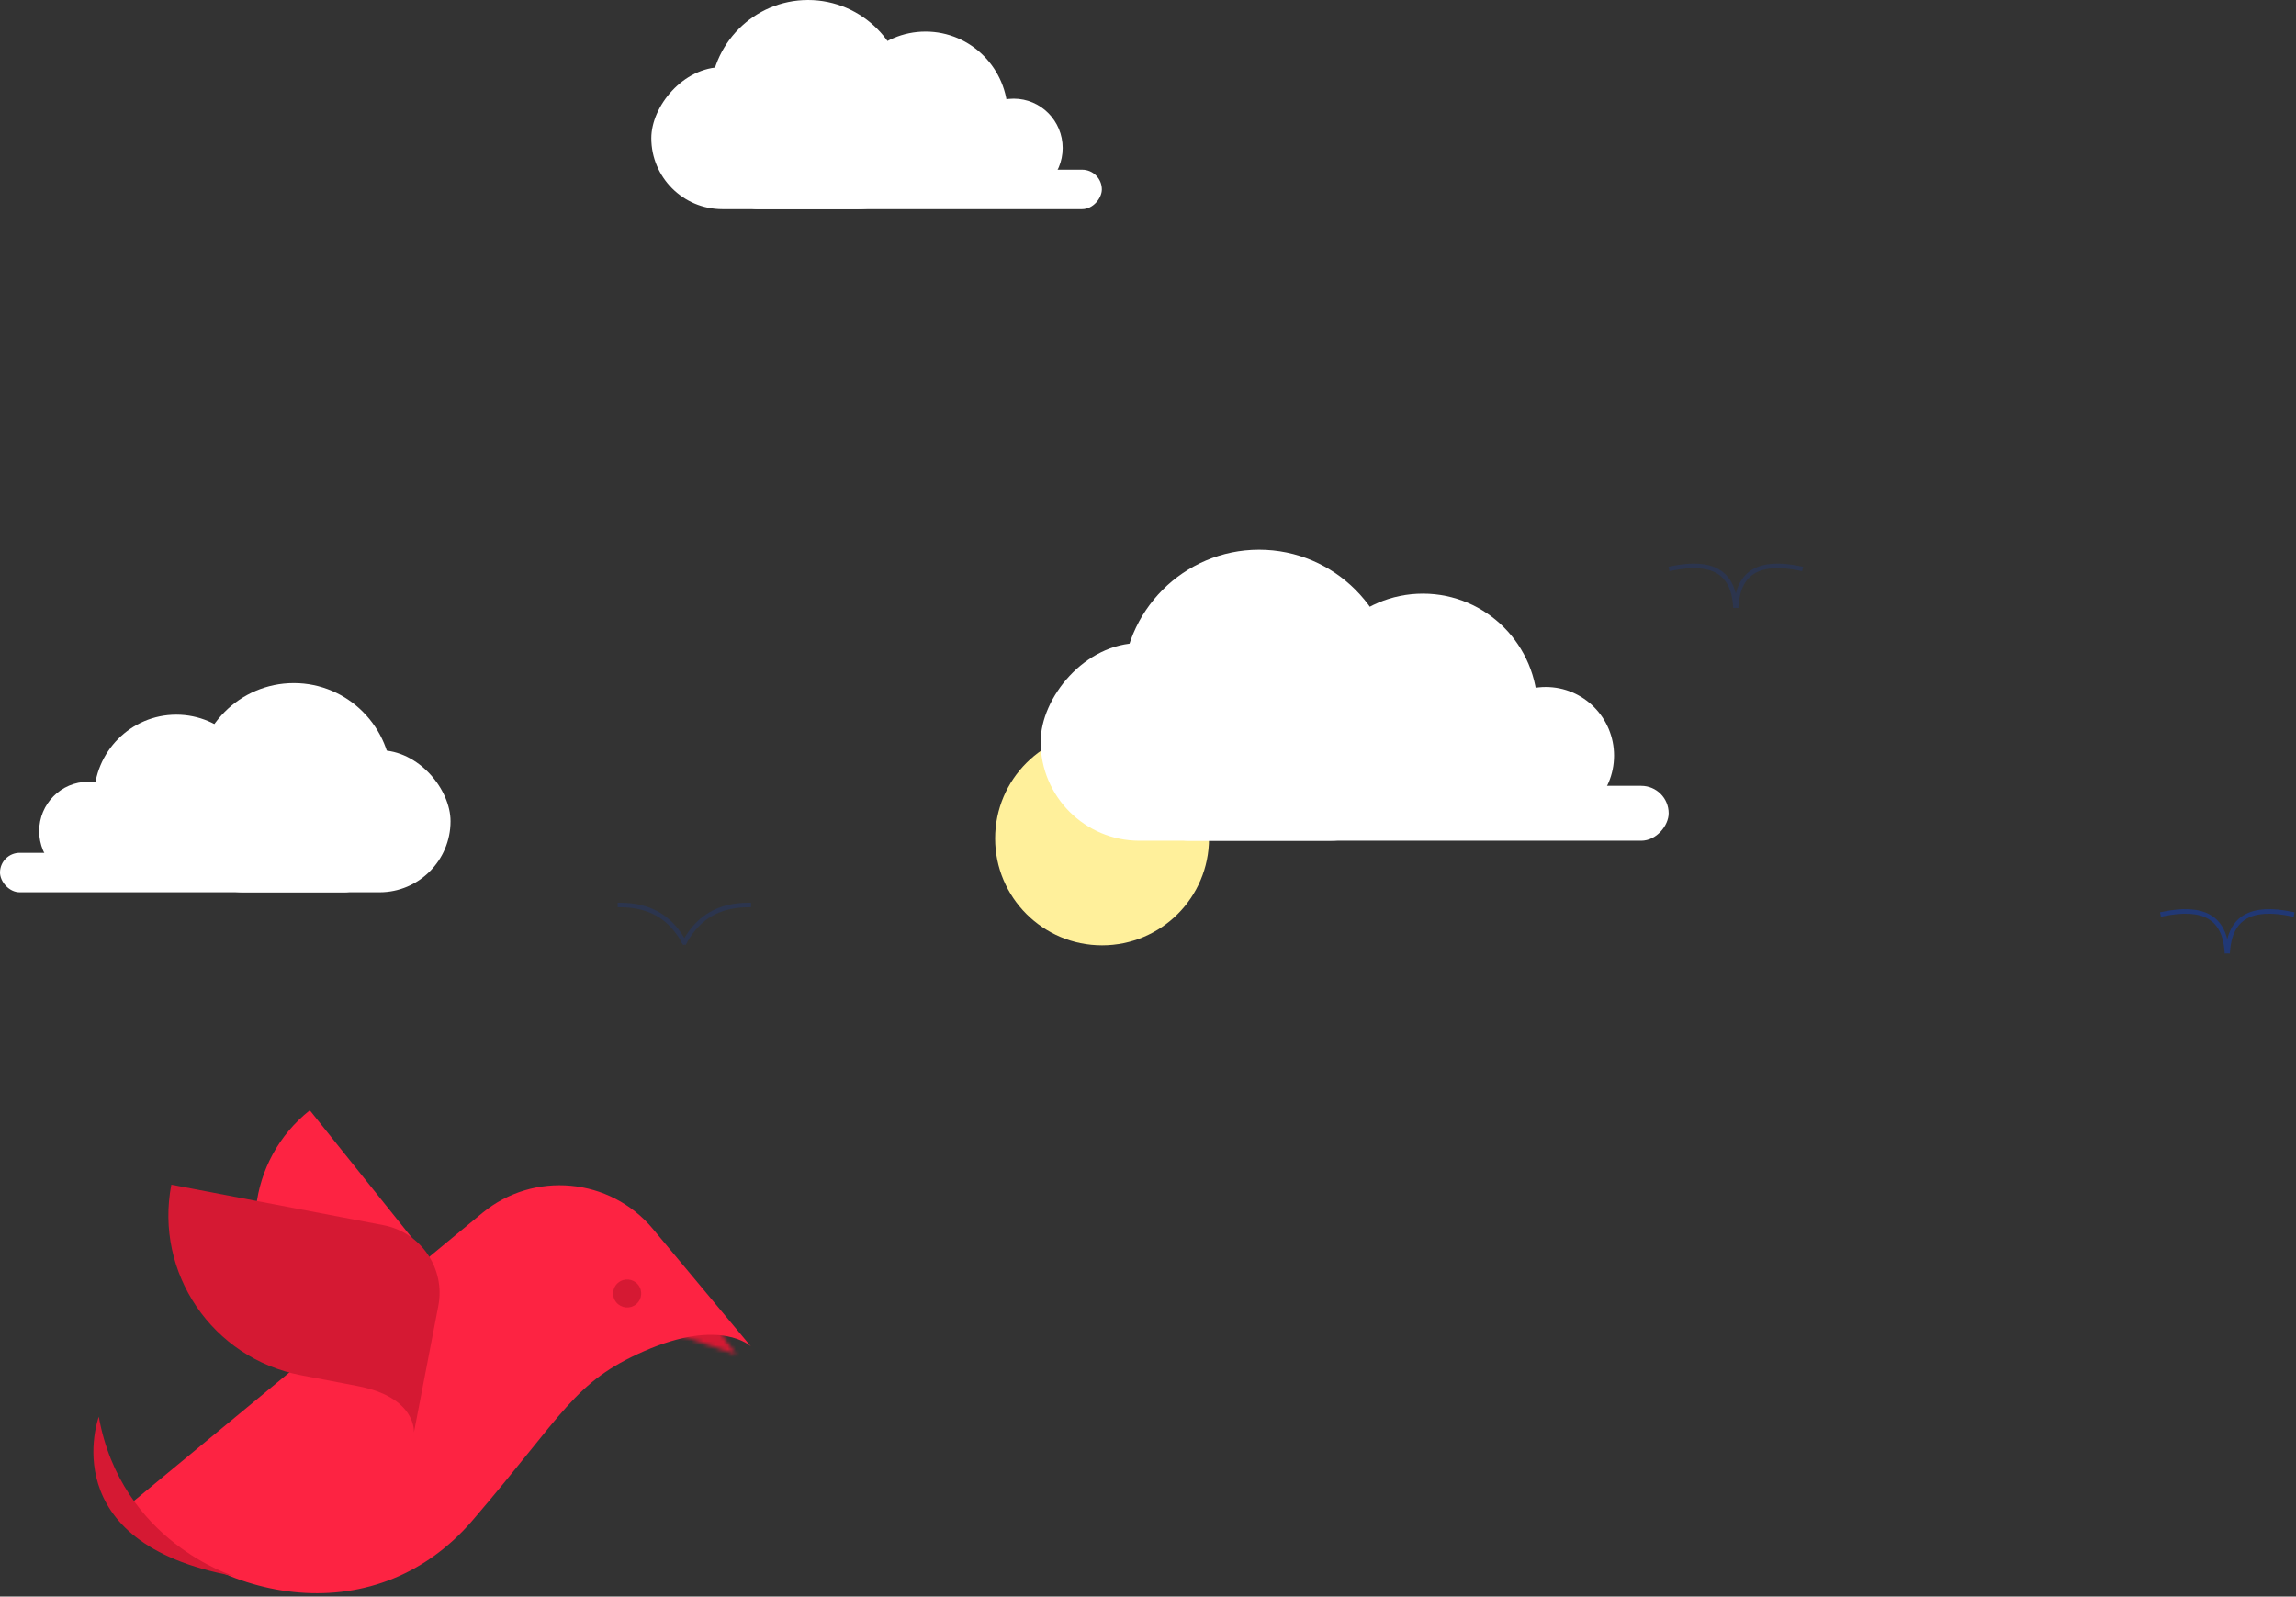 <?xml version="1.0" encoding="UTF-8"?>
<svg width="568px" height="395px" viewBox="0 0 568 395" version="1.1" xmlns="http://www.w3.org/2000/svg" xmlns:xlink="http://www.w3.org/1999/xlink">
    <rect x="0" y="0" width="568" height="395" fill="#333333" stroke="none"/>
    <!-- Generator: Sketch 48.2 (47327) - http://www.bohemiancoding.com/sketch -->
    <title>Group 19</title>
    <desc>Created with Sketch.</desc>
    <defs>
        <path d="M0.372,8.78 L15.772,3.581 L5.229,0.772 C5.725,2.17 0.372,8.78 0.372,8.78 Z" id="path-1"></path>
    </defs>
    <g id="PTCHR-Detail-Mailcampaigns-v1.0" stroke="none" stroke-width="1" fill="none" fill-rule="evenodd" transform="translate(-171, -2715)">
        <g id="Group-19" transform="translate(171, 2715)">
            <g id="Page-1" transform="translate(104.137, 335) scale(-1, 1) translate(-104.137, -335) translate(22.137, 274)">
                <g id="Group-3" transform="translate(3.616, 52.29)">
                    <mask id="mask-2" fill="white">
                        <use xlink:href="#path-1"></use>
                    </mask>
                    <g id="Clip-2"></g>
                    <polygon id="Fill-1" fill="#D61933" mask="url(#mask-2)" points="15.639 18.478 21.471 0.7 0.504 -6.117 -5.328 11.662"></polygon>
                </g>
                <g id="Group-14" transform="translate(0, 0.09)">
                    <path d="M109.494,0.591 C124.981,12.878 127.53,35.34 115.187,50.758 L107.359,60.539 C99.057,70.91 104.614,76.302 104.614,76.302 L82.414,58.687 C75.853,53.482 74.773,43.966 80.002,37.435 L109.494,0.591 Z" id="Fill-4" fill="#FD2342"></path>
                    <path d="M153.976,98.045 C134.253,121.698 94.061,131.013 69.216,102.032 C46.384,75.399 44.266,67.865 26.782,60.188 C7.778,51.842 0.378,59.014 0.378,59.014 L24.643,29.915 C35.212,17.239 54.103,15.493 66.835,26.018 L153.976,98.045 Z" id="Fill-6" fill="#FD2342"></path>
                    <path d="M143.749,18.999 C147.96,40.85 133.582,61.962 111.635,66.154 L97.713,68.813 C82.951,71.632 83.738,80.316 83.738,80.316 L77.702,48.994 C75.917,39.737 82.008,30.793 91.306,29.017 L143.749,18.999 Z" id="Fill-8" fill="#D51933"></path>
                    <path d="M33.205,43.259 C34.683,44.48 34.886,46.663 33.66,48.133 C32.433,49.605 30.241,49.807 28.764,48.586 C27.286,47.365 27.083,45.182 28.309,43.712 C29.536,42.24 31.728,42.039 33.205,43.259" id="Fill-10" fill="#D51933"></path>
                    <path d="M128.314,115.828 C128.314,115.828 156.134,107.327 161.699,76.413 C161.699,76.413 173.254,107.614 128.314,115.828" id="Fill-12" fill="#D51933"></path>
                </g>
            </g>
            <ellipse id="Oval-2" fill="#FFF09B" cx="272.638" cy="207.438" rx="26.457" ry="26.438"></ellipse>
            <g id="Group-2" transform="translate(334.804, 172) scale(-1, 1) translate(-334.804, -172) translate(256.804, 136)" fill="#FFFFFF">
                <rect id="Rectangle" x="0" y="58.415" width="125.642" height="13.585" rx="6.792"></rect>
                <rect id="Rectangle-2" x="59.444" y="23.094" width="95.921" height="48.906" rx="24.453"></rect>
                <ellipse id="Oval" cx="101.325" cy="33.962" rx="33.775" ry="33.962"></ellipse>
                <ellipse id="Oval-Copy" cx="60.795" cy="39.396" rx="28.371" ry="28.528"></ellipse>
                <ellipse id="Oval-Copy-2" cx="30.397" cy="50.943" rx="16.887" ry="16.981"></ellipse>
            </g>
            <g id="Group-2-Copy" transform="translate(0, 169)" fill="#FFFFFF">
                <rect id="Rectangle" x="0" y="41.986" width="90.135" height="9.764" rx="4.882"></rect>
                <rect id="Rectangle-2" x="42.644" y="16.599" width="68.813" height="35.151" rx="17.575"></rect>
                <ellipse id="Oval" cx="72.689" cy="24.41" rx="24.23" ry="24.41"></ellipse>
                <ellipse id="Oval-Copy" cx="43.614" cy="28.316" rx="20.353" ry="20.505"></ellipse>
                <ellipse id="Oval-Copy-2" cx="21.807" cy="36.616" rx="12.115" ry="12.205"></ellipse>
            </g>
            <g id="Group-2-Copy" transform="translate(216.583, 26) scale(-1, 1) translate(-216.583, -26) translate(160.583, 0)" fill="#FFFFFF">
                <rect id="Rectangle" x="0" y="41.986" width="90.135" height="9.764" rx="4.882"></rect>
                <rect id="Rectangle-2" x="42.644" y="16.599" width="68.813" height="35.151" rx="17.575"></rect>
                <ellipse id="Oval" cx="72.689" cy="24.41" rx="24.23" ry="24.41"></ellipse>
                <ellipse id="Oval-Copy" cx="43.614" cy="28.316" rx="20.353" ry="20.505"></ellipse>
                <ellipse id="Oval-Copy-2" cx="21.807" cy="36.616" rx="12.115" ry="12.205"></ellipse>
            </g>
            <g id="Group-4-Copy-2" opacity="0.4" transform="translate(412.804, 136)" stroke="#213875" stroke-linecap="square" stroke-width="1.125">
                <path d="M0.695,9.572 C4.542,6.13 7.973,4.408 10.987,4.408 C14.002,4.408 16.677,6.13 19.011,9.572" id="Line-2" transform="translate(9.853, 6.99) rotate(-330) translate(-9.853, -6.99) "></path>
                <path d="M14.205,9.572 C18.052,6.13 21.482,4.408 24.497,4.408 C27.512,4.408 30.187,6.13 32.521,9.572" id="Line-2-Copy-2" transform="translate(23.363, 6.99) scale(-1, 1) rotate(-330) translate(-23.363, -6.99) "></path>
            </g>
            <g id="Group-4-Copy" opacity="0.4" transform="translate(152.737, 221.5)" stroke="#213875" stroke-linecap="square" stroke-width="1.125">
                <path d="M0.091,7.16 C3.257,5.328 6.347,4.411 9.362,4.411 C12.377,4.411 15.392,5.328 18.407,7.16" id="Line-2" transform="translate(9.249, 5.786) rotate(-330) translate(-9.249, -5.786) "></path>
                <path d="M14.727,7.16 C17.892,5.328 20.982,4.411 23.997,4.411 C27.012,4.411 30.027,5.328 33.042,7.16" id="Line-2-Copy" transform="translate(23.885, 5.786) scale(-1, 1) rotate(-330) translate(-23.885, -5.786) "></path>
            </g>
            <g id="Group-4" transform="translate(534.393, 221.5)" stroke="#213875" stroke-linecap="square" stroke-width="1.125">
                <path d="M0.695,9.572 C4.542,6.13 7.973,4.408 10.987,4.408 C14.002,4.408 16.677,6.13 19.011,9.572" id="Line-2" transform="translate(9.853, 6.99) rotate(-330) translate(-9.853, -6.99) "></path>
                <path d="M14.205,9.572 C18.052,6.13 21.482,4.408 24.497,4.408 C27.512,4.408 30.187,6.13 32.521,9.572" id="Line-2-Copy-2" transform="translate(23.363, 6.99) scale(-1, 1) rotate(-330) translate(-23.363, -6.99) "></path>
            </g>
        </g>
    </g>
</svg>